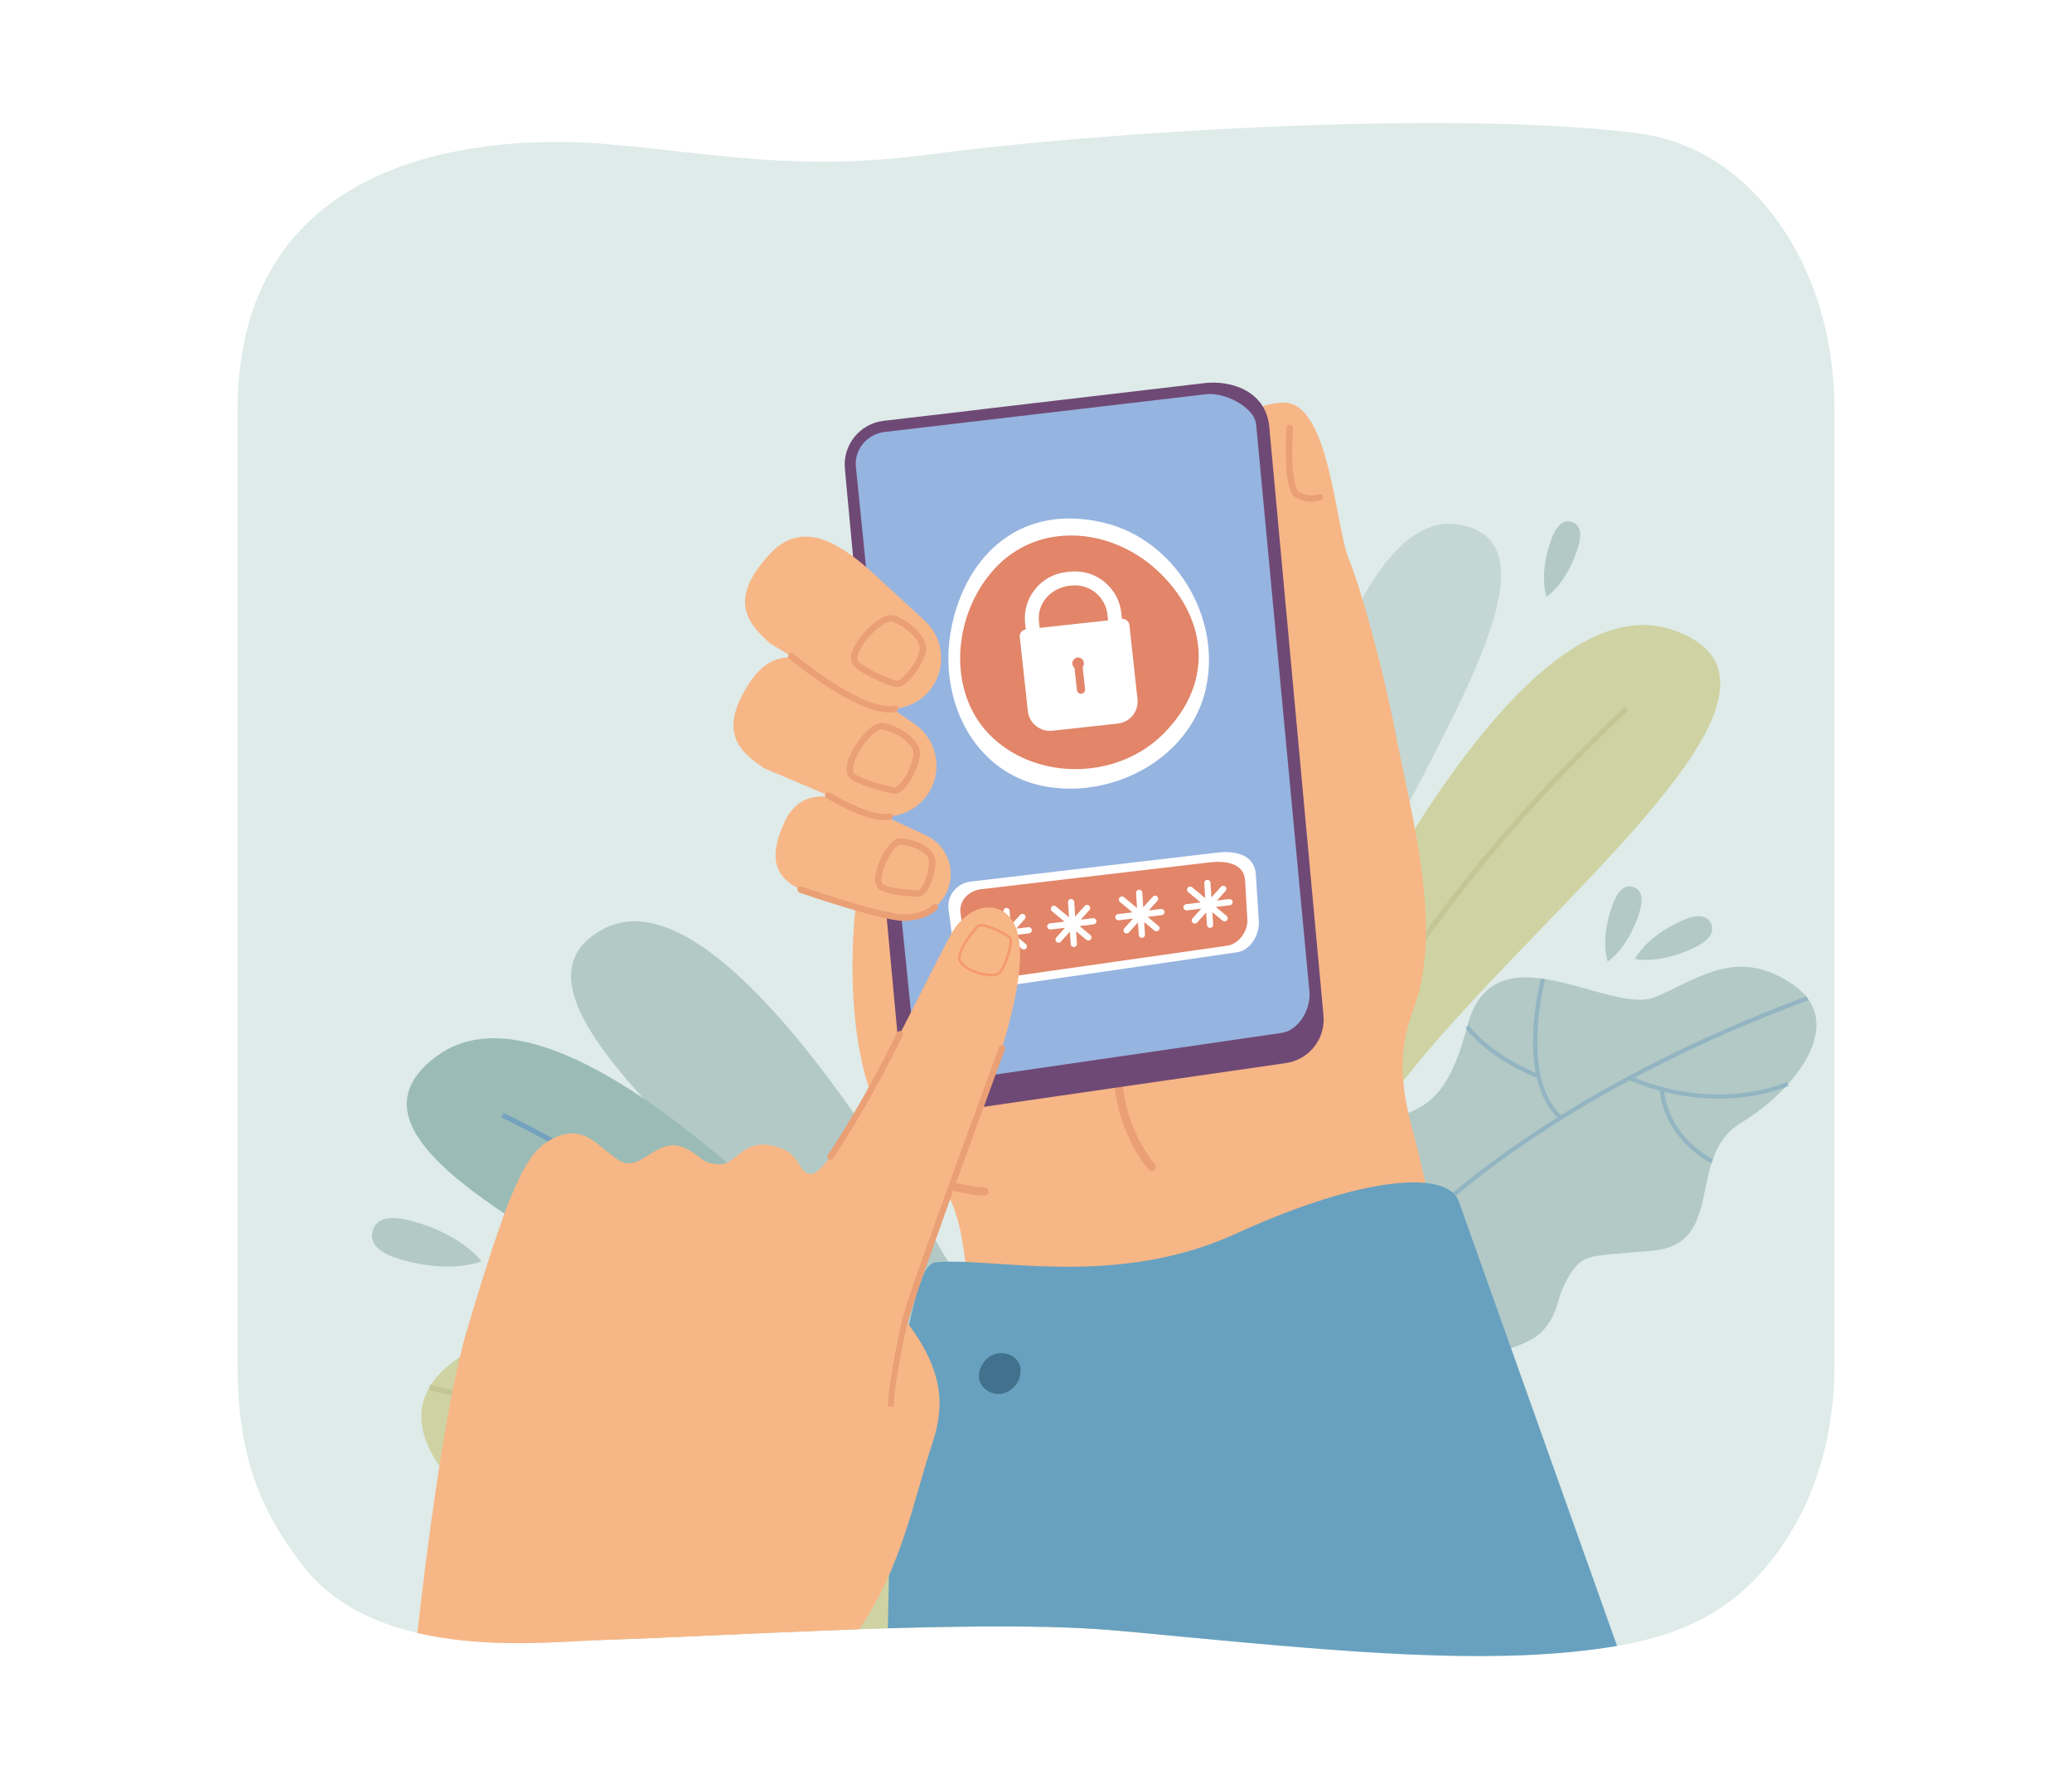 <?xml version="1.0" encoding="utf-8"?>
<!-- Generator: Adobe Illustrator 27.5.0, SVG Export Plug-In . SVG Version: 6.00 Build 0)  -->
<svg version="1.1" id="Layer_1" xmlns="http://www.w3.org/2000/svg" xmlns:xlink="http://www.w3.org/1999/xlink" x="0px" y="0px"
	 viewBox="0 0 2328.644 2000" style="enable-background:new 0 0 2328.644 2000;" xml:space="preserve">
<rect x="0" y="0" style="fill:#FFFFFF;" width="2328.644" height="2000"/>
<g>
	<g>
		<g>
			<path style="fill:#DEEBE9;" d="M2061.661,461.515v1072.992c0,73.053-17.996,135.975-47.858,185.965
				c-55.959,93.883-130.572,122.151-223.022,133.706c-124.391,16.304-275.328,3.339-455.38-13.598
				c-85.297-8.091-101.379-10.233-158.5-11.73c-42.388-0.874-106.44-1.007-205.961,2.4c-167.115,6.468-219.517,9.847-299.411,12.53
				c-4.039,0.167-8.09,0.365-12.151,0.577c-75.823,3.948-241.937,17.337-320.175-85.795c-40.671-53.611-72.22-112.065-72.22-224.055
				V461.515c0-298.027,291.634-309.76,413.077-299.628c49.912,4.083,69.703,7.413,123.862,12.83
				c79.852,8.265,149.822,10.852,240.07-1.012c104.253-13.774,223.101-22.72,327.671-28.528h1.333
				c171.033-9.198,351.531-10.531,468.442,4.799c108.165,14.109,183.767,107.88,209.826,218.358
				C2058.062,397.394,2061.661,428.588,2061.661,461.515z"/>
		</g>
		<g>
			<g style="opacity:0.6;">
				<path style="fill:#B2C9C6;" d="M1400,1161.519c0,0,77.864-599.037,239.618-571.803
					c161.754,27.235-141.116,389.848-158.258,564.95L1400,1161.519z"/>
			</g>
			<g>
				<g>
					<path style="fill:#CFD3A3;" d="M1402.251,1303.826c0,0,266.099-671.348,479.33-595.177
						c213.232,76.17-296.466,411.929-366.59,609.719L1402.251,1303.826z"/>
				</g>
				<g>
					<g>
						<path style="fill:#C4C695;" d="M1465.247,1312.515c45.942-137.477,142.741-269.89,215.852-356.76
							c79.265-94.179,148.498-156.567,149.188-157.186l-3.868-4.31c-0.693,0.622-70.229,63.281-149.752,157.767
							c-73.436,87.258-170.681,220.311-216.914,358.654L1465.247,1312.515z"/>
					</g>
				</g>
			</g>
			<g>
				<g>
					<g>
						<path style="fill:#B2C9C6;" d="M1956.325,1262.464c-62.3,37.838-15.896,135.898-99.161,143.501
							c-70.435,6.393-77.965,2.295-93.97,28.752c-5.487,9.069-9.509,18.934-12.246,29.175
							c-3.279,12.273-11.188,31.417-29.702,41.685c-113.112,62.731-339.269-58.456-247.553-199.989
							c6.622-10.22,18.884-17.51,32.712-24.852c75.025-39.771,112.31-11.907,142.49-126.942
							c30.192-115.066,161.284-10.347,212.834-33.436c51.551-23.089,92.906-55.231,153.814-13.195
							C2076.47,1149.241,2018.647,1224.671,1956.325,1262.464z"/>
					</g>
				</g>
				<g style="opacity:0.5;">
					<g>
						<g>
							<path style="fill:#74A1BD;" d="M1556.815,1421.886l-3.827-2.885c1.27-1.688,131.244-170.353,477.629-299.134l1.671,4.494
								C1687.204,1252.661,1558.082,1420.208,1556.815,1421.886z"/>
						</g>
					</g>
					<g>
						<g>
							<path style="fill:#74A1BD;" d="M1727.505,1211.988c-60.378-25.545-79.852-55.653-80.65-56.92l4.054-2.559
								c0.188,0.299,19.629,30.172,78.466,55.063L1727.505,1211.988z"/>
						</g>
					</g>
					<g>
						<g>
							<path style="fill:#74A1BD;" d="M1752.367,1258.119c-20.816-18.338-30.943-51.627-29.286-96.268
								c1.241-33.431,8.69-61.885,8.765-62.167l4.634,1.227c-0.295,1.11-28.806,111.446,19.061,153.614L1752.367,1258.119z"/>
						</g>
					</g>
					<g>
						<g>
							<path style="fill:#74A1BD;" d="M1841.551,1218.494c-7.066-2.694-11.058-4.651-11.24-4.742l2.146-4.286
								c0.837,0.421,84.969,41.57,176.203,6.949l1.699,4.48C1936.843,1248.794,1867.877,1228.534,1841.551,1218.494z"/>
						</g>
					</g>
					<g>
						<g>
							<path style="fill:#74A1BD;" d="M1923.028,1307.639c-29.146-16.208-43.251-37.59-49.952-52.673
								c-7.292-16.418-7.641-28.888-7.654-29.412l4.795-0.107c0.011,0.48,1.776,48.329,55.143,78.002L1923.028,1307.639z"/>
						</g>
					</g>
				</g>
			</g>
			<g>
				<path style="fill:#B2C9C6;" d="M1742.511,608.936c7.133-20.978,15.92-24.952,24.142-22.156
					c8.222,2.795,12.766,11.302,5.634,32.281c-12.995,38.214-34.163,51.622-34.163,51.622S1729.329,647.707,1742.511,608.936z"/>
			</g>
			<g>
				<path style="fill:#B2C9C6;" d="M1888.08,1035.918c21.343-9.969,30.86-6.152,34.766,2.214
					c3.907,8.366,0.726,18.112-20.617,28.081c-38.882,18.158-64.748,11.788-64.748,11.788S1848.633,1054.341,1888.08,1035.918z"/>
			</g>
			<g>
				<path style="fill:#B2C9C6;" d="M1811.531,1019.194c7.241-20.941,16.048-24.87,24.256-22.031
					c8.208,2.838,12.707,11.367,5.467,32.308c-13.191,38.148-34.427,51.446-34.427,51.446S1798.146,1057.897,1811.531,1019.194z"/>
			</g>
		</g>
		<g>
			<path style="fill:#B2C9C6;" d="M1154.719,1582.606c0,0-309.691-628.493-477.075-538.052
				c-167.384,90.441,300.835,375.165,385.191,560.98L1154.719,1582.606z"/>
		</g>
		<g>
			<g>
				<path style="fill:#9BBCB6;" d="M1101.303,1606.114c0,0-433.527-549.021-610.225-419.072
					c-176.698,129.951,389.602,299.853,509.649,463.902L1101.303,1606.114z"/>
			</g>
			<g>
				<g>
					<path style="fill:#74A1BD;" d="M1045.261,1631.687c-80.845-114.803-207.473-210.773-299.462-271.063
						c-99.731-65.364-181.318-104.014-182.131-104.397l2.391-5.074c0.816,0.384,82.76,39.203,182.814,104.778
						c92.398,60.56,219.619,156.999,300.973,272.526L1045.261,1631.687z"/>
				</g>
			</g>
		</g>
		<g>
			<g>
				<g>
					<path style="fill:#CFD3A3;" d="M1279.012,1835.249c-6.398-0.666-12.796-1.199-19.195-1.865
						c-24.397-2.267-52.39-3.733-82.917-4.534c-25.863-0.533-53.457-0.666-82.253-0.399c-3.333,0-6.799,0-10.13,0.132
						c-21.864,0.267-44.259,0.668-67.055,1.334c-15.331,0.399-30.926,0.799-46.524,1.333c-17.197,0.666-34.26,1.332-51.59,1.866
						c-0.534,0.134-1.202,0.134-1.733,0.134c-6.932,0.266-13.864,0.665-20.795,0.932c-4.8,0.134-9.733,0.401-14.664,0.534
						c-32.127,1.466-63.855,2.933-94.649,4.265c-41.058,1.867-80.251,3.599-115.979,4.799c-6.93-19.062-12.396-40.125-21.193-59.187
						v-0.134c-0.535-0.933-0.935-1.732-1.469-2.799v-0.134c-9.731-20.13-23.596-37.992-47.058-48.924
						c-24.927-11.598-49.857-27.195-71.052-45.191c-1.733-1.466-3.467-2.933-5.199-4.534
						c-41.591-37.192-66.386-83.317-42.924-123.441c0.533-0.934,1.199-1.868,1.733-2.8c4.264-6.665,9.864-13.064,16.93-19.196
						c73.852-63.988,132.773-27.862,203.826-5.2c25.064,8.132,60.923-6.265,99.182-21.596c21.731-8.798,44.125-17.995,65.856-23.595
						c0.931-0.134,1.73-0.4,2.531-0.534c8.797-2.265,17.466-3.732,25.995-4.4c2.665-0.266,5.199-0.399,7.733-0.399h1.999
						c33.327,0,62.522,15.464,80.919,63.322c0.533,1.333,1.065,2.667,1.6,3.865c2.133,5.467,4.264,10.798,6.399,15.731
						c2.266,5.066,4.398,9.864,6.53,14.397c0,0,0,0.134,0.134,0.266c18.264,38.393,35.861,58.655,55.457,70.653
						c34.392,21.063,74.918,16.93,135.439,40.793c19.332,7.598,36.393,15.463,46.658,27.86
						C1273.415,1757.532,1283.811,1797.523,1279.012,1835.249z"/>
				</g>
			</g>
			<g>
				<g>
					<g>
						<path style="fill:#C4C695;" d="M1094.648,1828.451c-3.333,0-6.799,0-10.13,0.132
							c-61.055-45.723-167.168-113.577-326.206-177.299c-2.398-1.064-4.797-1.999-7.197-2.931
							c-77.186-30.662-166.635-60.256-269.283-85.852l0.801-3.065l0.799-3.067c0.267,0.133,0.667,0.133,0.934,0.267
							c156.369,39.192,282.478,87.449,381.125,134.64c1.867,0.933,3.867,1.866,5.733,2.8h0.133
							C975.871,1744.599,1049.056,1793.657,1094.648,1828.451z"/>
					</g>
				</g>
				<g>
					<g>
						<path style="fill:#C4C695;" d="M894.713,1632.913c75.504-42.357,96.655-84.721,97.518-86.502l-5.696-2.764
							c-0.204,0.42-21.346,42.47-94.924,83.747L894.713,1632.913z"/>
					</g>
				</g>
				<g>
					<g>
						<path style="fill:#C4C695;" d="M868.832,1697.095c24.637-27.111,33.058-72.284,24.352-130.627
							c-6.518-43.694-20.458-79.945-20.598-80.305l-5.901,2.286c0.548,1.413,54.11,142.05-2.541,204.391L868.832,1697.095z"/>
					</g>
				</g>
				<g>
					<g>
						<path style="fill:#C4C695;" d="M745.991,1658.14c8.879-4.57,13.833-7.723,14.058-7.87l-3.443-5.309
							c-1.037,0.673-105.432,66.987-230.232,34.898l-1.574,6.128C625.362,1711.844,712.91,1675.166,745.991,1658.14z"/>
					</g>
				</g>
				<g>
					<g>
						<path style="fill:#C4C695;" d="M652.102,1787.051c35.881-25.533,51.263-55.66,57.85-76.435
							c7.169-22.615,5.802-39.032,5.744-39.721l-6.308,0.563c0.055,0.631,4.739,63.688-60.959,110.438L652.102,1787.051z"/>
					</g>
				</g>
			</g>
		</g>
		<g>
			<path style="fill:#B2C9C6;" d="M452.415,1416.377c-30.55-8.537-36.925-20.783-33.579-32.756
				c3.346-11.972,15.146-19.141,45.694-10.605c55.649,15.55,76.488,44.746,76.488,44.746S508.874,1432.153,452.415,1416.377z"/>
		</g>
		<g>
			<g>
				<g>
					<path style="fill:#F7B686;" d="M965.151,989.907c0,0-29.75,177.705,33.033,281.443c32.942,54.432,48.872,43.082,62.946,64.612
						c34.605,52.932,20.406,154.039,39.702,198.125c26.256,59.983,62.921,53.955,62.921,53.955l478.595-125.654
						c0,0-20.938-46.813-48.015-165.397c-9.897-43.346-31.241-94.071-6.404-160.522c34.636-92.662-0.131-211.588-21.809-323.542
						c-10.166-52.499-35.807-150.135-50.276-184.658c-15.247-36.376-21.441-178.275-74.509-175.64
						c-93.77,4.656-45.792,130.135-52.02,196.278C1383.09,715.05,965.151,989.907,965.151,989.907z"/>
				</g>
				<g>
					<g>
						<path style="fill:#EA9F75;" d="M1294.996,1316.258c-1.437,0.169-2.93-0.336-3.976-1.489
							c-0.916-1.011-22.55-25.224-33.312-66.024c-6.318-23.954-7.529-48.655-3.596-73.416c4.896-30.83,17.817-61.797,38.407-92.041
							c1.441-2.115,4.323-2.66,6.437-1.223c2.114,1.441,2.66,4.321,1.222,6.437c-19.816,29.106-32.237,58.807-36.916,88.28
							c-3.729,23.482-2.582,46.898,3.405,69.599c10.192,38.641,31.01,61.936,31.22,62.167c1.717,1.897,1.573,4.825-0.323,6.542
							C1296.82,1315.762,1295.92,1316.149,1294.996,1316.258z"/>
					</g>
				</g>
				<g>
					<g>
						<path style="fill:#6F4975;" d="M1487.302,1140.286l-60.921-661.704c-0.979-8.563-3.549-15.78-7.218-21.775
							c-13.946-22.754-43.672-28.626-65.08-26.18l-247.971,29.116l-4.406,0.612l-84.654,9.909l-23.977,2.814
							c-27.158,3.181-46.61,27.77-43.429,54.928l3.059,33.274l1.712,17.862l1.468,16.025l2.813,30.461l8.931,95.909l2.936,30.951
							v0.123l2.203,23.489l1.345,14.19v1.346l3.059,32.296l5.505,59.332l2.813,30.094v0.122l0.367,3.549v0.734l5.017,53.95
							l0.122,0.978l2.448,25.813l2.446,26.547l0.367,3.67v0.121l16.758,180.932c3.181,27.035,29.729,42.817,56.888,39.636
							l183.011-26.546h0.123l9.052-1.346l181.788-26.302C1471.033,1192.034,1490.483,1167.444,1487.302,1140.286z"/>
					</g>
					<g>
						<path style="fill:#96B4E0;" d="M1355.735,443.132l-361.386,42.416c-20.187,2.369-34.685,20.201-32.382,39.828l65.792,651.036
							c4.861,44.515,28.578,40.003,48.766,37.634l362.995-52.796c20.192-2.37,34.333-27.521,32.029-47.153l-59.847-637.261
							C1409.399,457.207,1375.928,440.762,1355.735,443.132L1355.735,443.132z"/>
					</g>
					<g>
						<path style="fill:#FFFFFF;" d="M1368.489,958.42l-277.576,32.579c-15.506,1.82-26.641,15.516-24.872,30.591l7.732,60.558
							c3.734,34.191,21.951,30.725,37.457,28.906l278.813-40.552c15.509-1.82,26.371-21.139,24.601-36.218l-3.166-49.978
							C1410.534,958.245,1383.999,956.599,1368.489,958.42L1368.489,958.42z"/>
					</g>
					<g>
						<path style="fill:#E28569;" d="M1359.847,969.383l-257.146,30.182c-14.365,1.686-24.808,13.288-23.327,25.913l6.531,50.711
							c3.102,28.638,19.992,25.543,34.357,23.858l258.372-36.881c14.368-1.686,24.616-18.001,23.134-30.629l-2.415-41.884
							C1398.749,968.804,1374.216,967.697,1359.847,969.383L1359.847,969.383z"/>
					</g>
					<g>
						<path style="fill:#FFFFFF;" d="M1159.614,1045.336c-0.228-1.92-1.969-3.292-3.888-3.062l-13.695,1.628l9.691-10.751
							c1.294-1.436,1.179-3.649-0.256-4.943c-1.434-1.294-3.649-1.179-4.943,0.256l-10.747,11.922l-1.056-16.452
							c-0.124-1.929-1.784-3.392-3.717-3.269c-1.929,0.124-3.392,1.788-3.269,3.717l1.081,16.85l-14.731-12.241
							c-1.486-1.234-3.693-1.032-4.929,0.455c-1.235,1.487-1.031,3.693,0.455,4.929l14.088,11.707l-16.316,1.94
							c-1.92,0.228-3.291,1.969-3.062,3.888c0.211,1.779,1.723,3.087,3.471,3.087c0.138,0,0.277-0.008,0.418-0.025l16.149-1.92
							l-9.86,10.937c-1.294,1.436-1.179,3.649,0.256,4.943c0.669,0.603,1.507,0.9,2.342,0.9c0.957,0,1.91-0.39,2.601-1.156
							l10.156-11.266l0.901,14.047c0.119,1.853,1.658,3.276,3.489,3.276c0.075,0,0.151-0.002,0.228-0.007
							c1.929-0.124,3.393-1.788,3.269-3.717l-0.899-14.005l11.528,9.579c0.654,0.543,1.446,0.808,2.235,0.808
							c1.004,0,2.002-0.43,2.694-1.263c1.235-1.487,1.031-3.693-0.455-4.929l-12.141-10.09l15.85-1.884
							C1158.471,1048.996,1159.842,1047.255,1159.614,1045.336z"/>
						<path style="fill:#FFFFFF;" d="M1232.203,1035.262c-0.228-1.92-1.969-3.292-3.889-3.062l-13.695,1.628l9.692-10.751
							c1.294-1.436,1.179-3.649-0.256-4.943c-1.434-1.294-3.649-1.179-4.943,0.256l-10.747,11.922l-1.056-16.452
							c-0.124-1.929-1.784-3.392-3.717-3.269c-1.929,0.124-3.393,1.788-3.269,3.717l1.081,16.85l-14.731-12.241
							c-1.486-1.234-3.693-1.032-4.929,0.455c-1.235,1.487-1.031,3.693,0.455,4.929l14.088,11.707l-16.316,1.94
							c-1.92,0.228-3.291,1.969-3.062,3.889c0.211,1.779,1.722,3.087,3.471,3.087c0.138,0,0.277-0.008,0.417-0.025l16.148-1.92
							l-9.859,10.937c-1.294,1.436-1.179,3.649,0.256,4.943c0.669,0.603,1.507,0.9,2.342,0.9c0.957,0,1.91-0.39,2.601-1.157
							l10.156-11.266l0.901,14.047c0.119,1.853,1.658,3.276,3.489,3.276c0.075,0,0.151-0.002,0.228-0.007
							c1.929-0.124,3.393-1.788,3.269-3.717l-0.899-14.005l11.528,9.579c0.654,0.543,1.446,0.808,2.235,0.808
							c1.004,0,2.002-0.43,2.694-1.263c1.235-1.487,1.032-3.693-0.455-4.929l-12.141-10.09l15.85-1.884
							C1231.06,1038.923,1232.431,1037.182,1232.203,1035.262z"/>
						<path style="fill:#FFFFFF;" d="M1308.676,1024.862c-0.228-1.92-1.969-3.292-3.889-3.062l-13.695,1.628l9.692-10.751
							c1.294-1.436,1.179-3.649-0.256-4.943c-1.434-1.294-3.649-1.179-4.943,0.256l-10.747,11.922l-1.056-16.452
							c-0.124-1.929-1.784-3.392-3.717-3.269c-1.929,0.124-3.393,1.788-3.269,3.717l1.081,16.85l-14.731-12.241
							c-1.486-1.234-3.693-1.032-4.929,0.455c-1.235,1.487-1.031,3.693,0.455,4.929l14.088,11.707l-16.316,1.94
							c-1.92,0.228-3.291,1.969-3.062,3.888c0.211,1.779,1.722,3.087,3.471,3.087c0.138,0,0.277-0.008,0.418-0.025l16.148-1.92
							l-9.86,10.937c-1.294,1.436-1.179,3.649,0.256,4.943c0.669,0.603,1.507,0.9,2.342,0.9c0.957,0,1.91-0.39,2.601-1.156
							l10.156-11.266l0.901,14.047c0.119,1.853,1.658,3.276,3.489,3.276c0.075,0,0.151-0.002,0.228-0.007
							c1.929-0.124,3.392-1.788,3.269-3.717l-0.899-14.005l11.528,9.579c0.654,0.543,1.446,0.808,2.235,0.808
							c1.004,0,2.002-0.43,2.694-1.263c1.235-1.487,1.031-3.693-0.455-4.929l-12.142-10.09l15.85-1.884
							C1307.533,1028.522,1308.905,1026.782,1308.676,1024.862z"/>
						<path style="fill:#FFFFFF;" d="M1385.302,1013.744c-0.228-1.92-1.969-3.293-3.889-3.062l-13.695,1.628l9.692-10.751
							c1.294-1.436,1.179-3.649-0.256-4.943c-1.434-1.294-3.649-1.179-4.943,0.256l-10.747,11.922l-1.056-16.452
							c-0.124-1.929-1.784-3.392-3.717-3.269c-1.929,0.124-3.392,1.788-3.269,3.717l1.081,16.85l-14.731-12.241
							c-1.486-1.234-3.693-1.032-4.929,0.455c-1.235,1.487-1.031,3.693,0.455,4.929l14.088,11.707l-16.316,1.94
							c-1.92,0.228-3.291,1.969-3.062,3.888c0.212,1.779,1.723,3.087,3.471,3.087c0.138,0,0.277-0.008,0.418-0.025l16.149-1.92
							l-9.86,10.937c-1.294,1.436-1.179,3.649,0.256,4.943c0.669,0.603,1.507,0.9,2.342,0.9c0.957,0,1.91-0.39,2.601-1.156
							l10.156-11.266l0.901,14.047c0.119,1.853,1.658,3.276,3.489,3.276c0.075,0,0.151-0.002,0.228-0.007
							c1.929-0.124,3.392-1.788,3.269-3.717l-0.899-14.005l11.528,9.579c0.654,0.543,1.446,0.808,2.235,0.808
							c1.004,0,2.002-0.43,2.694-1.263c1.235-1.487,1.031-3.693-0.455-4.929l-12.141-10.089l15.85-1.884
							C1384.16,1017.404,1385.531,1015.664,1385.302,1013.744z"/>
					</g>
					<g>
						<g>
							<path style="fill:#FFFFFF;" d="M1355.594,772.373c-3.352,15.964-9.582,30.615-18.021,43.715
								c-10.432,16.209-24.258,30.04-40.219,41.05c-3.265,2.248-6.618,4.379-10.048,6.385
								c-34.452,20.196-76.843,28.087-116.333,19.796c-9.354-1.964-18.156-4.874-26.38-8.628
								c-10.364-4.722-19.8-10.764-28.263-17.889c-4.786-4.037-9.266-8.422-13.41-13.107l0.001-0.007
								c-31.381-35.451-44.117-88.342-33.249-140.11c16.86-80.303,78.299-138.756,172.133-115.669
								C1319.407,607.002,1372.453,692.069,1355.594,772.373z"/>
						</g>
					</g>
					<g>
						<g>
							<g>
								<path style="fill:#E28569;" d="M1115.84,829.517c-10.442-9.7-18.556-21.015-24.475-33.329
									c-7.328-15.228-11.286-31.992-12.128-49.128c-0.169-3.504-0.209-7.022-0.119-10.545
									c0.866-35.396,14.683-71.369,39.318-97.891c5.835-6.282,12.125-11.719,18.779-16.336c8.38-5.823,17.32-10.346,26.62-13.64
									c5.266-1.859,10.65-3.329,16.104-4.407l0.005,0.004c41.278-8.178,86.985,5.708,120.848,37.16
									c52.528,48.789,67.855,121.938,6.775,183.444C1257.052,875.716,1168.369,878.306,1115.84,829.517z"/>
							</g>
						</g>
					</g>
					<g>
						<g>
							<path style="fill:#FFFFFF;" d="M1265.34,736.301l-108.122,11.779l-5.152-47.294c-1.514-13.896,2.474-27.549,11.229-38.445
								c8.755-10.896,21.23-17.731,35.125-19.245l4.078-0.444c13.896-1.514,27.549,2.474,38.445,11.229
								c10.896,8.755,17.731,21.23,19.245,35.125L1265.34,736.301z M1171.116,730.784l76.927-8.381l-3.453-31.697
								c-2.188-20.085-20.309-34.644-40.393-32.456l-4.078,0.444c-13.454,2.35-24.304,10.377-29.45,21.425
								c-2.633,5.652-3.747,12.171-3.006,18.968L1171.116,730.784z"/>
						</g>
						<path style="fill:#FFFFFF;" d="M1256.272,813.407l-73.595,8.018c-13.706,1.493-26.027-8.407-27.52-22.113l-9.061-83.165
							c-0.471-4.321,2.651-8.206,6.972-8.677l107.58-11.72c4.321-0.471,8.206,2.651,8.677,6.972l9.06,83.165
							C1279.879,799.593,1269.978,811.914,1256.272,813.407z"/>
						<path style="fill:#E28569;" d="M1218.12,744.936c-0.389-3.57-3.599-6.149-7.169-5.76c-3.57,0.389-6.149,3.599-5.76,7.169
							c0.193,1.775,1.084,3.304,2.369,4.346l2.731,25.069c0.276,2.536,2.556,4.367,5.092,4.091c2.536-0.276,4.367-2.556,4.091-5.091
							l-2.731-25.069C1217.773,748.395,1218.313,746.71,1218.12,744.936z"/>
					</g>
				</g>
				<g>
					<path style="fill:#F7B686;" d="M858.768,863.548l104.413,44.371c26.01,17.803,61.537,11.156,79.349-14.852l0,0
						c17.811-26.01,11.167-61.53-14.845-79.348l-67.418-46.167c-46.29-30.739-87.529-44.413-116.178-2.514
						C803.639,824.193,833.617,846.321,858.768,863.548z"/>
				</g>
				<path style="fill:#68A1BF;" d="M1790.781,1854.178c9.036-1.13,17.9-2.422,26.595-3.916
					c-64.828-181.823-175.837-493.892-177.889-499.684c-4.282-11.745-17.249-18.717-37.311-20.797h-0.122
					c-43.063-4.404-119.032,13.946-212.741,56.885c-116.218,53.339-233.779,34.744-304.488,31.93h-0.123
					c-13.091-0.612-24.589-0.489-34.132,0.611c-21.935,2.548-38.152,109.233-48.559,224.386c-0.65,7.19-2.561,106.044-4.195,186.796
					c84.378-2.514,140.641-2.331,179.084-1.539c57.121,1.498,73.203,3.64,158.5,11.73
					C1515.453,1857.518,1666.39,1870.483,1790.781,1854.178z"/>
				<g>
					<path style="fill:#EA9F75;" d="M1005.64,892.282c-0.583,0-1.16-0.058-1.73-0.174c-1.944-0.351-33.114-6.09-47.582-16.422
						c-5.964-4.259-6.536-13.188-1.611-25.144c3.602-8.742,9.846-18.408,16.702-25.855c5.627-6.111,13.875-13.143,21.217-11.951
						c16.696,2.72,41.643,17.895,41.2,34.57c-0.341,12.773-10.816,34.249-20.377,41.782
						C1010.761,891.213,1008.138,892.282,1005.64,892.282z M990.877,819.801c-6.766,0-22.373,16.193-29.498,33.485
						c-3.368,8.176-3.7,14.511-0.864,16.535c13.298,9.496,44.401,15.146,44.715,15.202l0.115,0.023
						c0.783,0.167,2.153-0.437,3.653-1.618c7.955-6.266,17.348-25.611,17.633-36.315c0.31-11.631-21.373-25.021-35.155-27.266
						C991.286,819.818,991.086,819.801,990.877,819.801z"/>
				</g>
				<g>
					<path style="fill:#F7B686;" d="M865.055,722.965l96.977,58.877c23.19,21.347,59.302,19.861,80.659-3.328l0,0
						c21.356-23.188,19.87-59.294-3.321-80.657l-60.105-55.352c-41.408-37.056-80.259-56.499-114.619-19.137
						C816.136,676.116,842.633,702.312,865.055,722.965z"/>
				</g>
				<g>
					<path style="fill:#EA9F75;" d="M1007.594,772.544c-1.04,0-2.037-0.171-2.988-0.513c-1.881-0.627-31.9-10.776-44.737-23.072
						c-5.292-5.07-4.579-13.989,2.009-25.114c4.818-8.137,12.383-16.808,20.235-23.194c6.445-5.242,15.618-11.023,22.71-8.788
						c7.954,2.508,17.296,8.354,24.384,15.258c8.678,8.456,12.74,17.283,11.436,24.86c-2.167,12.591-15.611,32.345-26.155,38.43
						C1012.026,771.832,1009.719,772.544,1007.594,772.544z M1001.367,698.555c-7.166,0-24.077,13.404-33.287,28.961
						c-4.504,7.607-5.74,13.829-3.225,16.239c11.799,11.303,41.772,21.353,42.074,21.454l0.111,0.039
						c0.754,0.279,2.194-0.124,3.848-1.078c8.77-5.061,20.838-22.86,22.655-33.412c1.974-11.467-17.566-27.826-30.885-32.022
						C1002.273,698.614,1001.841,698.555,1001.367,698.555z"/>
				</g>
				<g>
					<path style="fill:#F7B686;" d="M907.501,1003.801l92.756,22.34c24.042,11.162,52.589,0.728,63.761-23.314l0,0
						c11.172-24.043,0.738-52.585-23.307-63.762l-62.317-28.954c-42.655-19.084-78.756-24.713-96.717,14.011
						C856.321,978.795,884.252,992.997,907.501,1003.801z"/>
				</g>
				<g>
					<path style="fill:#EA9F75;" d="M1032.118,1007.961c-0.093,0-0.187-0.002-0.281-0.006c-1.744-0.022-28.456-0.477-41.98-7.088
						c-3.361-1.642-8.493-6.591-5.128-21.276c3.457-15.079,15.603-37.012,26.77-37.057c0.045,0,0.09,0,0.135,0
						c14.433,0,37.422,9.313,39.398,23.461c1.506,10.771-4.28,30.275-11.257,37.945
						C1037.348,1006.609,1034.774,1007.961,1032.118,1007.961z M1011.63,949.74c-0.034,0-0.066,0-0.1,0
						c-5.196,0.021-16.301,16.296-19.777,31.461c-1.573,6.868-1.076,12.047,1.267,13.192c12.23,5.977,38.687,6.355,38.952,6.357
						l0.119,0.004c0.27,0.004,1.136-0.32,2.355-1.662c5.533-6.082,10.657-23.483,9.452-32.099
						C1042.584,957.599,1023.192,949.74,1011.63,949.74z"/>
				</g>
				<g>
					<path style="fill:#EA9F75;" d="M999.481,800.942c-39.695,0-109.359-57.874-112.489-60.492
						c-1.526-1.277-1.728-3.549-0.452-5.075c1.276-1.526,3.55-1.728,5.075-0.452c0.2,0.168,20.197,16.837,44.329,32.292
						c31.329,20.063,55.253,29.039,69.191,25.954c1.94-0.429,3.866,0.796,4.296,2.739c0.43,1.943-0.797,3.866-2.739,4.297
						C1004.428,800.706,1002.015,800.942,999.481,800.942z"/>
				</g>
				<g>
					<path style="fill:#EA9F75;" d="M993.554,922.09c-24.142,0-62.8-23.73-64.606-24.847c-1.692-1.047-2.215-3.268-1.168-4.96
						c1.045-1.692,3.266-2.215,4.959-1.168c12.895,7.976,49.919,27.674,66.159,23.138c1.92-0.538,3.904,0.583,4.44,2.5
						c0.536,1.916-0.582,3.903-2.5,4.44C998.626,921.809,996.174,922.09,993.554,922.09z"/>
				</g>
				<g>
					<path style="fill:#EA9F75;" d="M1473.617,564.126c-4.816,0.001-10.805-1.055-17.179-4.681
						c-4.386-2.495-10.324-9.724-11.249-43.566c-0.488-17.834,0.709-34.947,0.722-35.118c0.142-1.985,1.864-3.48,3.85-3.337
						c1.984,0.14,3.479,1.864,3.338,3.848c-0.012,0.169-1.187,16.975-0.705,34.46c0.858,31.224,6.039,36.559,7.607,37.45
						c11.651,6.626,21.4,2.498,21.811,2.318c1.814-0.794,3.94,0.023,4.745,1.834c0.805,1.81,0.007,3.926-1.798,4.742
						C1484.449,562.217,1480.094,564.126,1473.617,564.126z"/>
				</g>
				<g>
					<g>
						<path style="fill:#EA9F75;" d="M1106.929,1344.075c-0.272,0.032-0.549,0.041-0.831,0.022
							c-40.994-2.523-65.853-17.211-79.488-29.09c-15.024-13.087-20.146-25.66-20.357-26.189c-0.948-2.377,0.212-5.07,2.589-6.017
							c2.369-0.947,5.06,0.206,6.011,2.573l0,0c0.045,0.113,4.728,11.376,18.271,23.02c12.532,10.776,35.463,24.111,73.542,26.457
							c2.554,0.157,4.496,2.354,4.34,4.908C1110.866,1342.032,1109.112,1343.819,1106.929,1344.075z"/>
					</g>
				</g>
				<g>
					<path style="fill:#EA9F75;" d="M1015.385,1035.181c-0.113,0-0.223,0-0.337-0.001c-24.322-0.106-112.625-30.369-116.372-31.656
						c-1.882-0.647-2.882-2.696-2.237-4.578c0.647-1.882,2.696-2.883,4.579-2.237c0.906,0.313,90.917,31.163,114.06,31.266
						c0.102,0,0.204,0.001,0.306,0.001c22.026,0,32.589-10.449,32.694-10.555c1.397-1.417,3.679-1.433,5.094-0.034
						c1.417,1.397,1.433,3.677,0.035,5.095C1052.695,1023.001,1040.389,1035.181,1015.385,1035.181z"/>
				</g>
				<g>
					<path style="fill:#41718C;" d="M1100.277,1549.068c-1.322-11.253,7.704-24.47,18.718-27.128
						c14.374-3.468,26.593,5.059,27.915,16.313c1.546,13.174-8.584,27.006-22.198,28.604
						C1113.459,1568.178,1101.598,1560.322,1100.277,1549.068z"/>
				</g>
			</g>
		</g>
	</g>
	<g>
		<path style="fill:#F7B686;" d="M1123.428,1022.622c-20.956-9.131-43.733,7.366-54.685,27.746
			c-43.407,80.805-132.415,273.078-157.987,269.353c-16.702-2.434-8.667-26.167-46.018-32.382
			c-30.189-5.025-38.754,21.783-54.87,21.448c-23.223-0.483-19.591-8.685-40.008-18.206c-30.904-14.417-48.619,27.049-72.083,14.89
			c-23.455-12.15-40.611-47.309-81.279-22.842c-26.864,16.154-44.857,55.483-91.97,213.61
			c-24.963,83.778-47.562,267.665-55.43,339.466c70.539,16.498,145.885,10.962,190.279,8.651c4.062-0.212,8.112-0.41,12.151-0.577
			c79.044-2.654,131.197-5.991,294.139-12.325c48.231-71.174,60.725-143.698,80.633-204.203
			c11.453-34.769,22.498-77.591-29.01-143.301C1045.028,1369.864,1205.069,1058.218,1123.428,1022.622z"/>
		<g>
			<path style="fill:#EA9F75;" d="M1004.316,1581.468l-6.518-0.26c1.387-34.818,15.687-95.465,16.295-98.03l6.347,1.506
				C1020.293,1485.304,1005.678,1547.282,1004.316,1581.468z"/>
		</g>
		<g>
			<path style="fill:#F59A6D;" d="M1113.52,1097.542c-5.849,0-13.352-1.525-21.363-5.07c-10.112-4.476-15.738-10.334-15.435-16.074
				c0.726-13.742,19.694-34.737,20.725-35.869c1.279-1.494,3.552-2.032,6.952-1.645c10.017,1.139,30.477,11.288,32.553,15.324
				c2.433,4.732-4.673,32.115-12.82,40.34C1122.255,1096.444,1118.484,1097.542,1113.52,1097.542z M1102.454,1041.563
				c-1.43,0-2.451,0.273-2.891,0.792l-0.036,0.041c-0.193,0.211-19.337,21.32-20.015,34.149c-0.235,4.451,4.914,9.449,13.774,13.37
				c11.667,5.163,25.151,6.409,28.857,2.667c7.924-8.001,13.81-34.199,12.32-37.095c-1.179-2.292-19.8-12.621-30.382-13.824
				C1103.496,1041.596,1102.95,1041.563,1102.454,1041.563z"/>
		</g>
	</g>
	<g>
		<path style="fill:#EA9F75;" d="M933.347,1303.708c-0.688,0-1.383-0.203-1.991-0.625c-1.588-1.101-1.983-3.282-0.882-4.87
			c0.359-0.518,36.357-52.733,77.742-137.3c0.849-1.736,2.947-2.456,4.682-1.605c1.736,0.85,2.455,2.946,1.605,4.682
			c-41.636,85.083-77.915,137.69-78.276,138.212C935.547,1303.183,934.456,1303.708,933.347,1303.708z"/>
	</g>
	<g>
		<path style="fill:#EA9F75;" d="M1017.293,1487.452c-0.31,0-0.625-0.042-0.939-0.128c-1.863-0.518-2.953-2.447-2.436-4.309
			c13-46.805,107.963-303.236,108.921-305.82c0.671-1.813,2.683-2.739,4.498-2.066c1.813,0.671,2.738,2.685,2.066,4.497
			c-0.956,2.582-95.817,258.737-108.739,305.262C1020.233,1486.437,1018.826,1487.452,1017.293,1487.452z"/>
	</g>
</g>
</svg>
